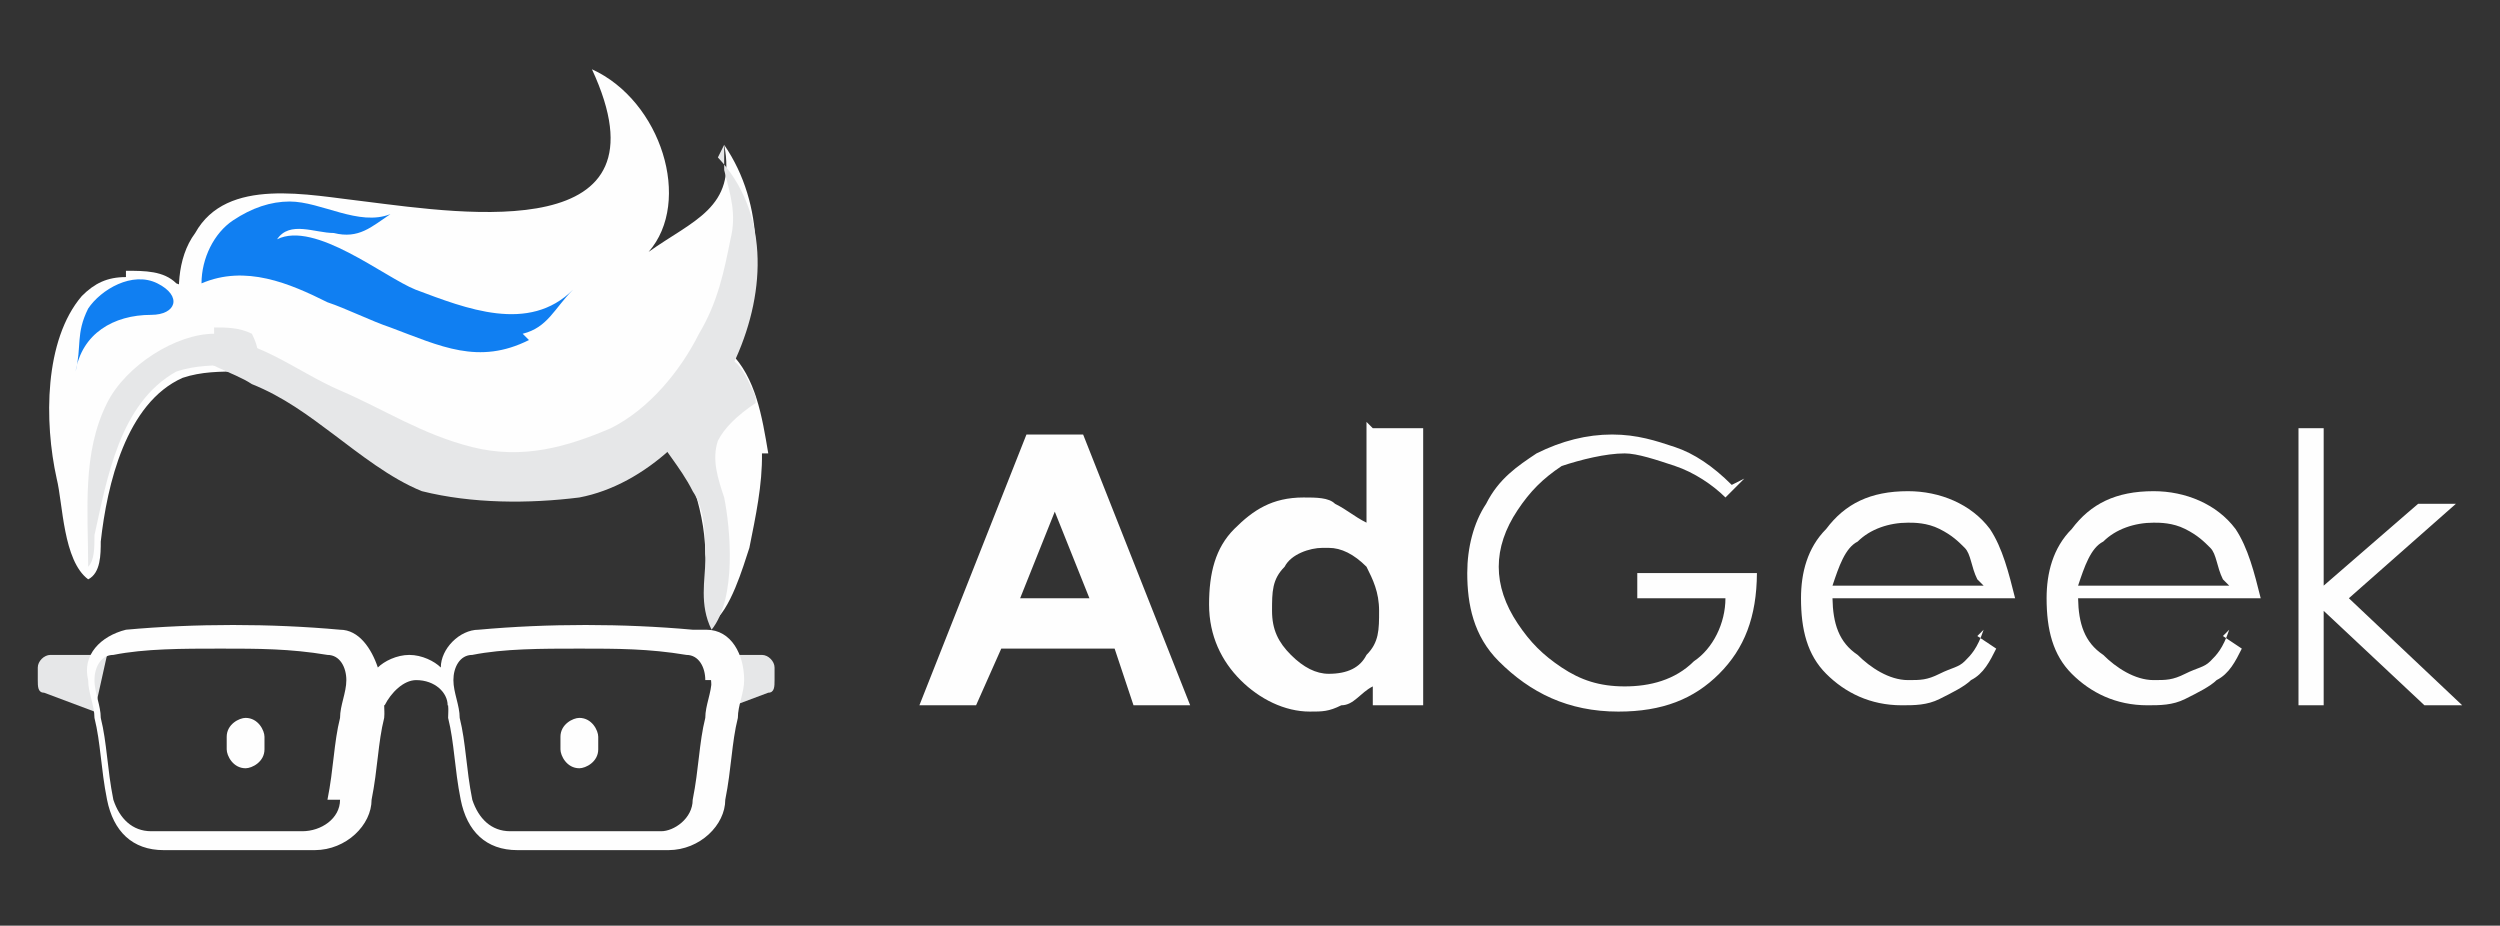 <?xml version="1.0" encoding="UTF-8"?>
<!DOCTYPE svg PUBLIC "-//W3C//DTD SVG 1.1//EN" "http://www.w3.org/Graphics/SVG/1.1/DTD/svg11.dtd">
<!-- Creator: CorelDRAW -->
<svg xmlns="http://www.w3.org/2000/svg" xml:space="preserve" width="0.397in" height="0.147in" style="shape-rendering:geometricPrecision; text-rendering:geometricPrecision; image-rendering:optimizeQuality; fill-rule:evenodd; clip-rule:evenodd"
viewBox="0 0 0.397 0.147"
 xmlns:xlink="http://www.w3.org/1999/xlink">
 <rect x="0" y="0" width="0.397" height="0.147" fill="#333333" stroke="none"/>
 <defs>
  <style type="text/css">
   <![CDATA[
    .fil2 {fill:#E6E7E8}
    .fil1 {fill:#FEFEFE}
    .fil0 {fill:#FEFEFE;fill-rule:nonzero}
    .fil3 {fill:#107FF2}
   ]]>
  </style>
 </defs>
 <g id="Layer_x0020_1">
  <g id="_603113936">
   <g>
    <path id="_473421312" class="fil0" d="M0.164 0.069l0.008 0 0.017 0.043 -0.009 0 -0.003 -0.009 -0.018 0 -0.004 0.009 -0.009 0 0.017 -0.043zm0.004 0.011l-0.006 0.015 0.011 0 -0.006 -0.015z"/>
    <path id="_4734213121" class="fil0" d="M0.218 0.068l0.008 0 0 0.044 -0.008 0 0 -0.003c-0.002,0.001 -0.003,0.003 -0.005,0.003 -0.002,0.001 -0.003,0.001 -0.005,0.001 -0.004,0 -0.008,-0.002 -0.011,-0.005 -0.003,-0.003 -0.005,-0.007 -0.005,-0.012 0,-0.005 0.001,-0.009 0.004,-0.012 0.003,-0.003 0.006,-0.005 0.011,-0.005 0.002,0 0.004,0 0.005,0.001 0.002,0.001 0.003,0.002 0.005,0.003l0 -0.016zm-0.008 0.019c-0.002,0 -0.005,0.001 -0.006,0.003 -0.002,0.002 -0.002,0.004 -0.002,0.007 0,0.003 0.001,0.005 0.003,0.007 0.002,0.002 0.004,0.003 0.006,0.003 0.003,0 0.005,-0.001 0.006,-0.003 0.002,-0.002 0.002,-0.004 0.002,-0.007 0,-0.003 -0.001,-0.005 -0.002,-0.007 -0.002,-0.002 -0.004,-0.003 -0.006,-0.003z"/>
    <path id="_473421600" class="fil0" d="M0.277 0.076l-0.003 0.003c-0.002,-0.002 -0.005,-0.004 -0.008,-0.005 -0.003,-0.001 -0.006,-0.002 -0.008,-0.002 -0.003,0 -0.007,0.001 -0.01,0.002 -0.003,0.002 -0.005,0.004 -0.007,0.007 -0.002,0.003 -0.003,0.006 -0.003,0.009 0,0.003 0.001,0.006 0.003,0.009 0.002,0.003 0.004,0.005 0.007,0.007 0.003,0.002 0.006,0.003 0.01,0.003 0.004,0 0.008,-0.001 0.011,-0.004 0.003,-0.002 0.005,-0.006 0.005,-0.01l-0.014 0 0 -0.004 0.019 0c-3.93701e-005,0.007 -0.002,0.012 -0.006,0.016 -0.004,0.004 -0.009,0.006 -0.016,0.006 -0.008,0 -0.014,-0.003 -0.019,-0.008 -0.004,-0.004 -0.005,-0.009 -0.005,-0.014 0,-0.004 0.001,-0.008 0.003,-0.011 0.002,-0.004 0.005,-0.006 0.008,-0.008 0.004,-0.002 0.008,-0.003 0.012,-0.003 0.004,0 0.007,0.001 0.01,0.002 0.003,0.001 0.006,0.003 0.009,0.006z"/>
    <path id="_4734216001" class="fil0" d="M0.314 0.101l0.003 0.002c-0.001,0.002 -0.002,0.004 -0.004,0.005 -0.001,0.001 -0.003,0.002 -0.005,0.003 -0.002,0.001 -0.004,0.001 -0.006,0.001 -0.005,0 -0.009,-0.002 -0.012,-0.005 -0.003,-0.003 -0.004,-0.007 -0.004,-0.012 0,-0.004 0.001,-0.008 0.004,-0.011 0.003,-0.004 0.007,-0.006 0.013,-0.006 0.005,0 0.01,0.002 0.013,0.006 0.002,0.003 0.003,0.007 0.004,0.011l-0.029 0c7.08661e-005,0.004 0.001,0.007 0.004,0.009 0.002,0.002 0.005,0.004 0.008,0.004 0.002,0 0.003,-0 0.005,-0.001 0.002,-0.001 0.003,-0.001 0.004,-0.002 0.001,-0.001 0.002,-0.002 0.003,-0.005zm0 -0.009c-0.001,-0.002 -0.001,-0.004 -0.002,-0.005 -0.001,-0.001 -0.002,-0.002 -0.004,-0.003 -0.002,-0.001 -0.004,-0.001 -0.005,-0.001 -0.003,0 -0.006,0.001 -0.008,0.003 -0.002,0.001 -0.003,0.004 -0.004,0.007l0.024 0z"/>
    <path id="_47342160012" class="fil0" d="M0.353 0.101l0.003 0.002c-0.001,0.002 -0.002,0.004 -0.004,0.005 -0.001,0.001 -0.003,0.002 -0.005,0.003 -0.002,0.001 -0.004,0.001 -0.006,0.001 -0.005,0 -0.009,-0.002 -0.012,-0.005 -0.003,-0.003 -0.004,-0.007 -0.004,-0.012 0,-0.004 0.001,-0.008 0.004,-0.011 0.003,-0.004 0.007,-0.006 0.013,-0.006 0.005,0 0.01,0.002 0.013,0.006 0.002,0.003 0.003,0.007 0.004,0.011l-0.029 0c7.08661e-005,0.004 0.001,0.007 0.004,0.009 0.002,0.002 0.005,0.004 0.008,0.004 0.002,0 0.003,-0 0.005,-0.001 0.002,-0.001 0.003,-0.001 0.004,-0.002 0.001,-0.001 0.002,-0.002 0.003,-0.005zm0 -0.009c-0.001,-0.002 -0.001,-0.004 -0.002,-0.005 -0.001,-0.001 -0.002,-0.002 -0.004,-0.003 -0.002,-0.001 -0.004,-0.001 -0.005,-0.001 -0.003,0 -0.006,0.001 -0.008,0.003 -0.002,0.001 -0.003,0.004 -0.004,0.007l0.024 0z"/>
    <polygon id="_473421600123" class="fil0" points="0.365,0.068 0.369,0.068 0.369,0.093 0.384,0.08 0.39,0.08 0.373,0.095 0.391,0.112 0.385,0.112 0.369,0.097 0.369,0.112 0.365,0.112 "/>
   </g>
   <g>
    <path id="_473421168" class="fil1" d="M0.039 0.122l0 0c-0.002,0 -0.003,-0.002 -0.003,-0.003l0 -0.002c0,-0.002 0.002,-0.003 0.003,-0.003l0 0c0.002,0 0.003,0.002 0.003,0.003l0 0.002c0,0.002 -0.002,0.003 -0.003,0.003z"/>
    <path id="_603114464" class="fil1" d="M0.092 0.122l0 0c-0.002,0 -0.003,-0.002 -0.003,-0.003l0 -0.002c0,-0.002 0.002,-0.003 0.003,-0.003l0 0c0.002,0 0.003,0.002 0.003,0.003l0 0.002c0,0.002 -0.002,0.003 -0.003,0.003z"/>
    <g>
     <path id="_603112664" class="fil2" d="M0.015 0.113l-0.008 -0.003c-0.001,-0 -0.001,-0.001 -0.001,-0.002l0 -0.002c0,-0.001 0.001,-0.002 0.002,-0.002l0.009 0 -0.002 0.009z"/>
    </g>
    <g>
     <path id="_603113216" class="fil2" d="M0.114 0.113l0.008 -0.003c0.001,-0 0.001,-0.001 0.001,-0.002l0 -0.002c0,-0.001 -0.001,-0.002 -0.002,-0.002l-0.009 0 0.002 0.009z"/>
    </g>
    <path id="_603112832" class="fil1" d="M0.11 0.1c-0.011,-0.001 -0.023,-0.001 -0.034,0 -0.003,0 -0.006,0.003 -0.006,0.006 -0.001,-0.001 -0.003,-0.002 -0.005,-0.002 -0.002,0 -0.004,0.001 -0.005,0.002 -0.001,-0.003 -0.003,-0.006 -0.006,-0.006 -0.011,-0.001 -0.023,-0.001 -0.034,0 -0.004,0.001 -0.007,0.004 -0.006,0.008 0,0.002 0.001,0.004 0.001,0.006 0.001,0.004 0.001,0.008 0.002,0.013 0.001,0.005 0.004,0.008 0.009,0.008l0.024 0c3.93701e-006,0 3.93701e-006,0 7.87402e-006,0 0.005,-2.75591e-005 0.009,-0.004 0.009,-0.008 0.001,-0.005 0.001,-0.009 0.002,-0.013 7.87402e-005,-0.001 0,-0.001 0,-0.002 2.3622e-005,-5.90551e-005 5.90551e-005,-0 7.87402e-005,-0 0.001,-0.002 0.003,-0.004 0.005,-0.004 0.003,0 0.005,0.002 0.005,0.004 1.5748e-005,5.90551e-005 5.51181e-005,0 7.48031e-005,0 8.26772e-005,0.001 0,0.001 0,0.002 0.001,0.004 0.001,0.008 0.002,0.013 0.001,0.005 0.004,0.008 0.009,0.008l0.024 0c3.93701e-006,0 7.87402e-006,0 1.1811e-005,0 0.005,-2.3622e-005 0.009,-0.004 0.009,-0.008 0.001,-0.005 0.001,-0.009 0.002,-0.013 0,-0.002 0.001,-0.004 0.001,-0.006 0,-0.004 -0.002,-0.008 -0.006,-0.008zm-0.056 0.027c-0,0.003 -0.003,0.005 -0.006,0.005l-0.024 0c-0.003,-1.1811e-005 -0.005,-0.002 -0.006,-0.005 -0.001,-0.005 -0.001,-0.009 -0.002,-0.013 -0,-0.002 -0.001,-0.004 -0.001,-0.006 -0,-0.002 0.001,-0.004 0.003,-0.004 0.005,-0.001 0.011,-0.001 0.017,-0.001 0.006,0 0.011,0 0.017,0.001 0.002,0 0.003,0.002 0.003,0.004 -0,0.002 -0.001,0.004 -0.001,0.006 -0.001,0.004 -0.001,0.008 -0.002,0.013zm0.059 -0.019c-0,0.002 -0.001,0.004 -0.001,0.006 -0.001,0.004 -0.001,0.008 -0.002,0.013 -0,0.003 -0.003,0.005 -0.005,0.005l-0.024 0c-0.003,-1.1811e-005 -0.005,-0.002 -0.006,-0.005 -0.001,-0.005 -0.001,-0.009 -0.002,-0.013 -0,-0.002 -0.001,-0.004 -0.001,-0.006 -0,-0.002 0.001,-0.004 0.003,-0.004 0.005,-0.001 0.011,-0.001 0.017,-0.001 0.006,0 0.011,0 0.017,0.001 0.002,0 0.003,0.002 0.003,0.004z"/>
    <path id="_603114248" class="fil1" d="M0.121 0.072c7.87402e-005,0.005 -0.001,0.01 -0.002,0.015 -0.001,0.003 -0.003,0.01 -0.006,0.012 -0.002,-0.003 -0,-0.007 -0.001,-0.011 -0,-0.004 -0.001,-0.008 -0.002,-0.011 -0.003,-0.007 -0.01,-0.012 -0.007,-0.02 0.002,-0.006 0.009,-0.005 0.013,-0.001 0.004,0.004 0.005,0.01 0.006,0.016z"/>
    <path id="_603114368" class="fil2" d="M0.12 0.063c-0.001,-0.002 -0.002,-0.005 -0.004,-0.006 -0.001,-0.001 -0.002,-0.002 -0.004,-0.002 -0.004,0.002 -0.007,0.007 -0.009,0.012 0.002,0.004 0.005,0.007 0.007,0.011 0.002,0.003 0.002,0.007 0.002,0.011 0,0.003 -0.001,0.007 0.001,0.011 0.004,-0.005 0.003,-0.016 0.002,-0.021 -0.001,-0.003 -0.002,-0.006 -0.001,-0.009 0.001,-0.002 0.003,-0.004 0.006,-0.006z"/>
    <path id="_603114224" class="fil1" d="M0.031 0.037c-0.003,0.004 -0.003,0.01 -0.002,0.014 0.002,0.005 0.007,0.006 0.012,0.008 0.005,0.002 0.009,0.005 0.013,0.008 0.004,0.003 0.009,0.007 0.014,0.009 0.008,0.002 0.017,0.002 0.025,0.001 0.021,-0.004 0.035,-0.035 0.022,-0.054 0.002,0.01 -0.005,0.012 -0.012,0.017 0.007,-0.008 0.002,-0.024 -0.009,-0.029 0.013,0.028 -0.02,0.023 -0.036,0.021 -0.009,-0.001 -0.022,-0.004 -0.027,0.005z"/>
    <path id="_603113624" class="fil1" d="M0.02 0.043c0.003,-0 0.006,0 0.008,0.002 0.003,0.001 0.006,0.003 0.009,0.005 0.002,0.001 0.005,0.006 0.005,0.008 -0.001,0.002 -0.002,0.001 -0.004,0.001 -0.003,-0 -0.006,-3.93701e-006 -0.009,0.001 -0.009,0.004 -0.012,0.017 -0.013,0.026 -0,0.002 -0,0.005 -0.002,0.006 -0.004,-0.003 -0.004,-0.012 -0.005,-0.016 -0.002,-0.009 -0.002,-0.022 0.004,-0.029 0.002,-0.002 0.004,-0.003 0.007,-0.003z"/>
    <path id="_603113480" class="fil2" d="M0.115 0.023c0,0.001 0,0.002 0,0.004 0.001,0.004 0.002,0.007 0.001,0.011 -0.001,0.005 -0.002,0.01 -0.005,0.015 -0.003,0.006 -0.008,0.012 -0.014,0.015 -0.007,0.003 -0.014,0.005 -0.022,0.003 -0.008,-0.002 -0.014,-0.006 -0.021,-0.009 -0.007,-0.003 -0.014,-0.009 -0.021,-0.008 -0.001,7.87402e-005 -0.002,0 -0.003,0.001 0.002,0.003 0.007,0.004 0.01,0.006 0.005,0.002 0.009,0.005 0.013,0.008 0.004,0.003 0.009,0.007 0.014,0.009 0.008,0.002 0.017,0.002 0.025,0.001 0.021,-0.004 0.038,-0.037 0.022,-0.054z"/>
    <path id="_603113336" class="fil2" d="M0.034 0.053c-0.006,0 -0.014,0.005 -0.017,0.011 -0.004,0.008 -0.003,0.017 -0.003,0.026 0.001,-0.001 0.001,-0.003 0.001,-0.005 0.002,-0.009 0.004,-0.021 0.013,-0.026 0.003,-0.001 0.006,-0.001 0.009,-0.001 0.002,7.48031e-005 0.003,0.001 0.004,-0.001 0,-0.001 -0,-0.002 -0.001,-0.004 -0.002,-0.001 -0.004,-0.001 -0.006,-0.001z"/>
    <path id="_603114032" class="fil3" d="M0.024 0.05c0.004,-0 0.005,-0.003 0.001,-0.005 -0.004,-0.002 -0.009,0.001 -0.011,0.004 -0.002,0.004 -0.001,0.006 -0.002,0.01 0.001,-0.006 0.006,-0.009 0.012,-0.009z"/>
    <path id="_603113384" class="fil3" d="M0.084 0.054c-0.008,0.004 -0.014,0.001 -0.022,-0.002 -0.003,-0.001 -0.007,-0.003 -0.01,-0.004 -0.006,-0.003 -0.013,-0.006 -0.02,-0.003 -0,-0.004 0.002,-0.008 0.005,-0.01 0.003,-0.002 0.006,-0.003 0.009,-0.003 0.005,0 0.011,0.004 0.016,0.002 -0.003,0.002 -0.005,0.004 -0.009,0.003 -0.003,-0 -0.007,-0.002 -0.009,0.001 0.006,-0.003 0.017,0.006 0.022,0.008 0.008,0.003 0.018,0.007 0.025,-0 -0.003,0.003 -0.004,0.006 -0.008,0.007z"/>
   </g>
  </g>
 </g>
</svg>
